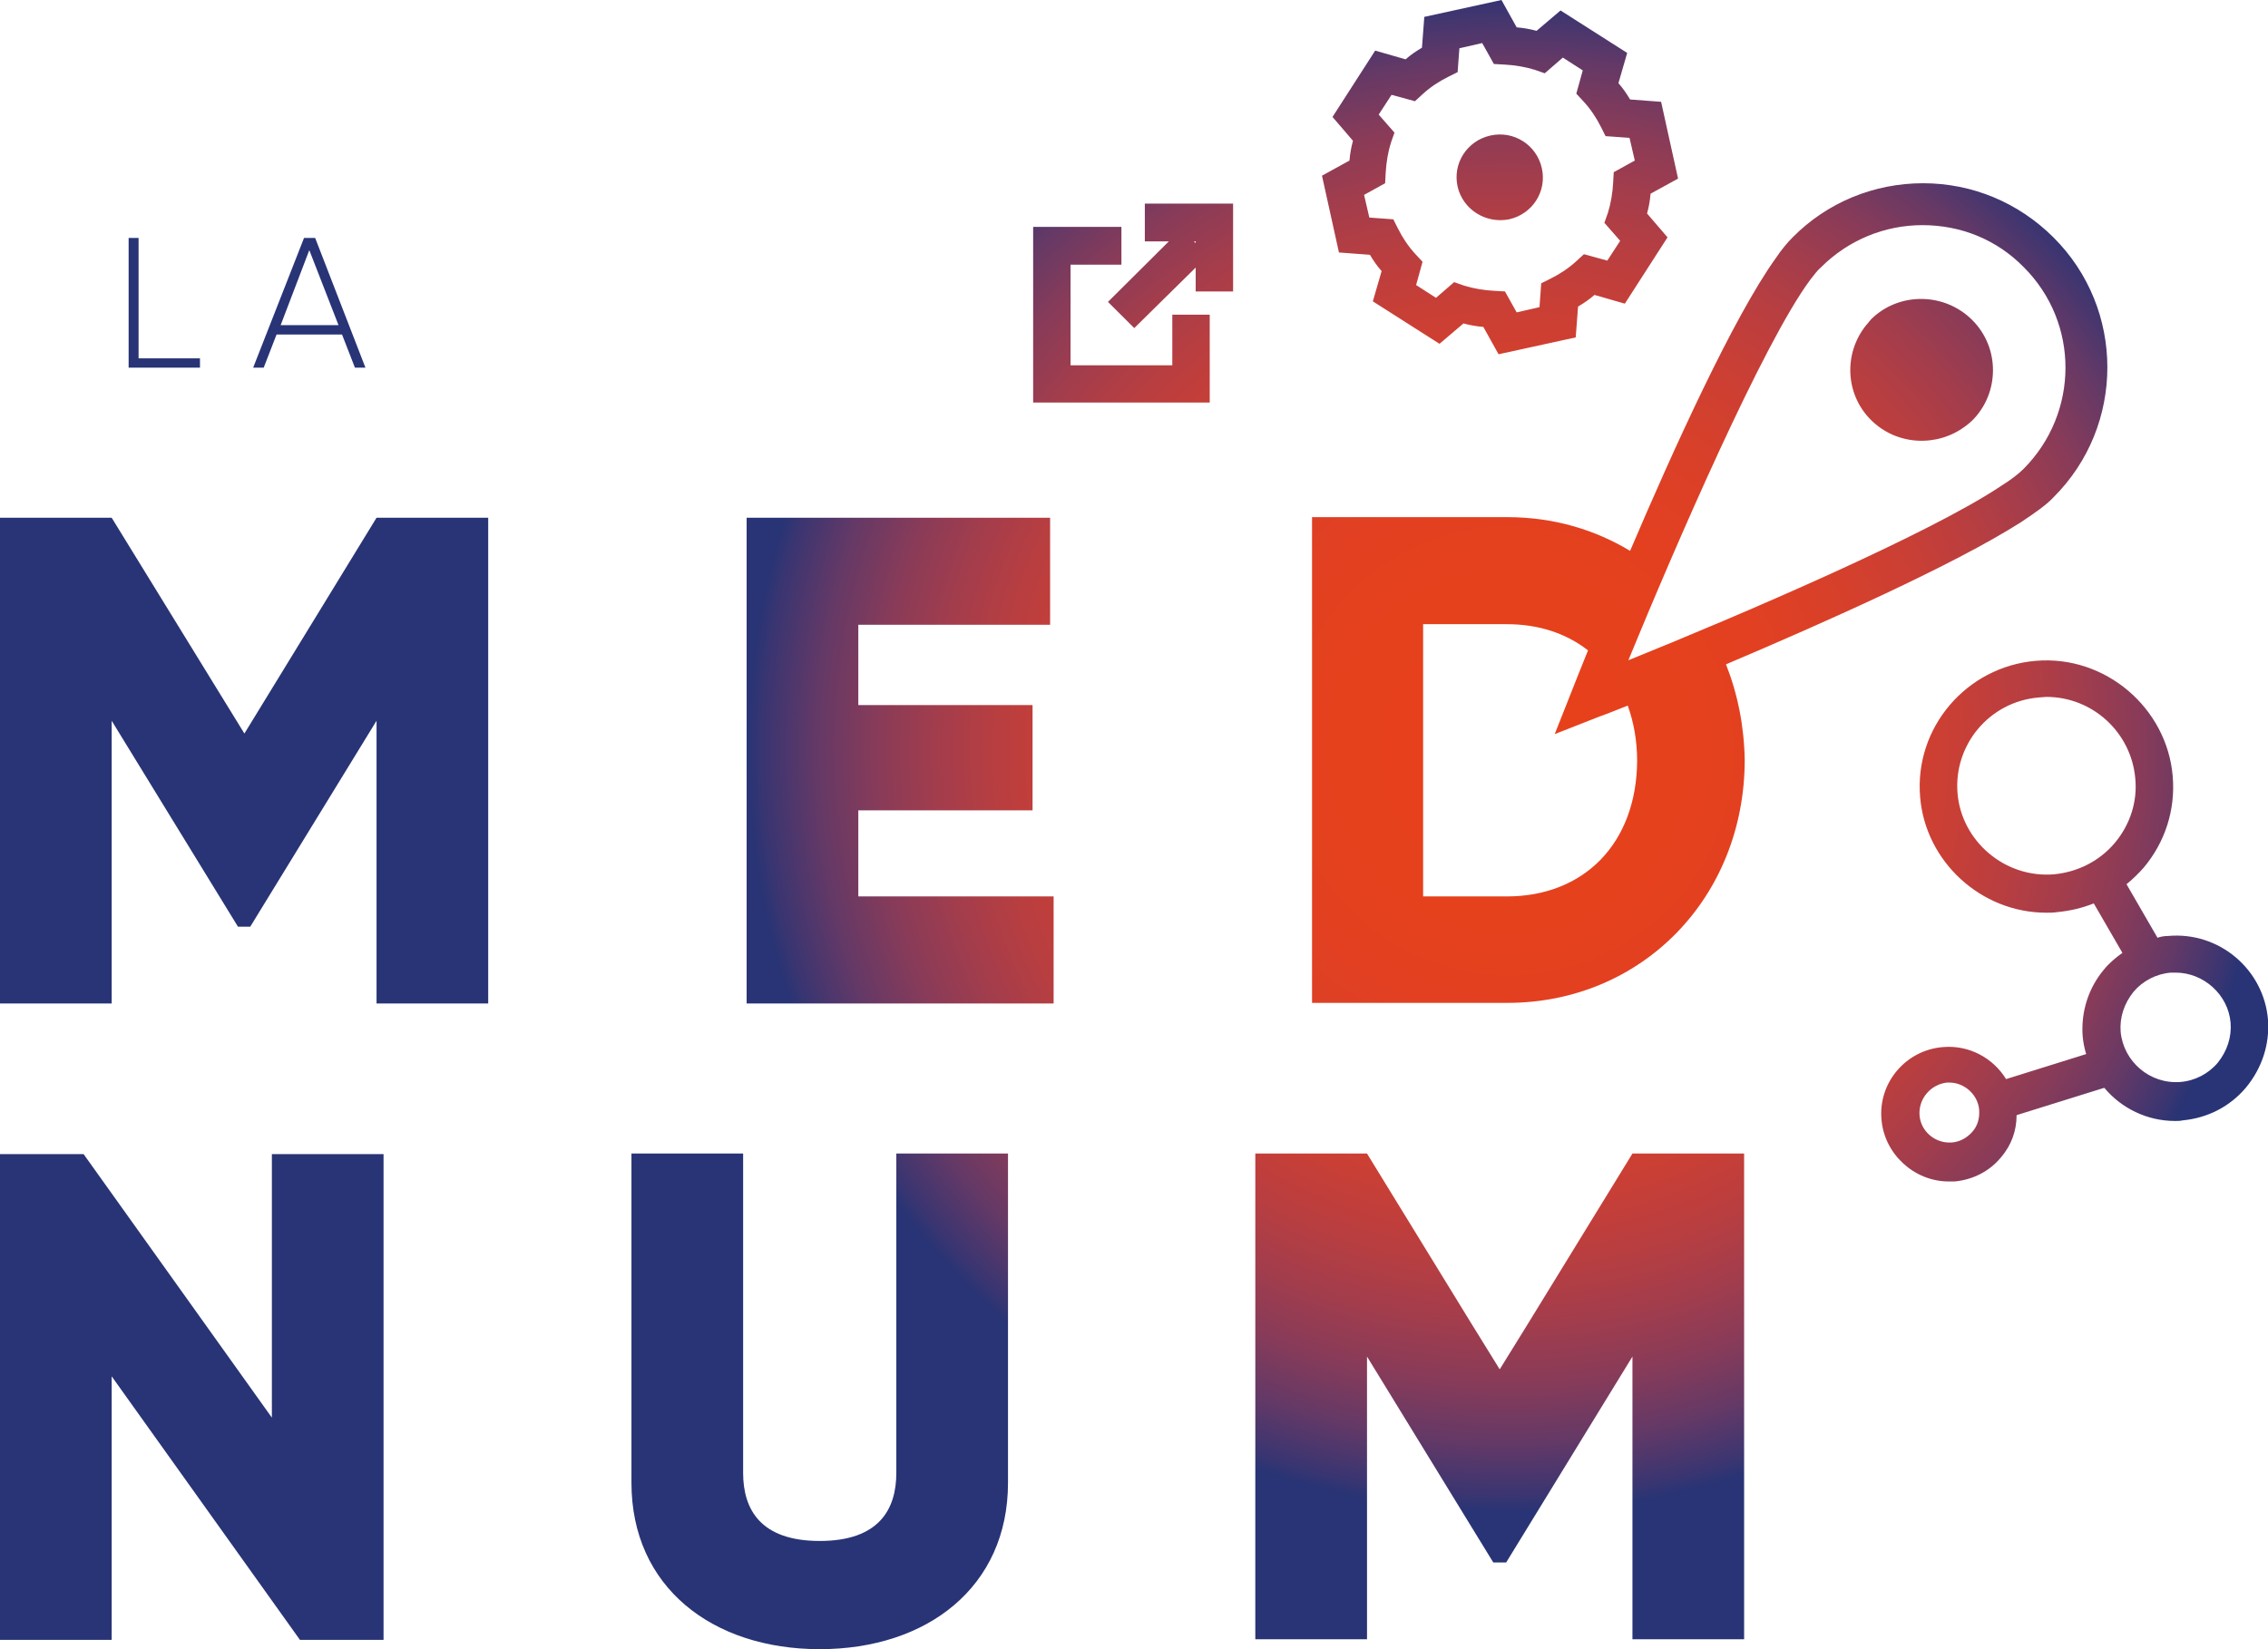 <svg width="88" height="64" viewBox="0 0 88 64" fill="none" xmlns="http://www.w3.org/2000/svg">
<g clip-path="url(#clip0)">
<path d="M7.759 13.906H5.377V9.233H4.991V14.267H7.759V13.906ZM10.731 12.981H13.271L13.771 14.267H14.179L12.228 9.233H11.797L9.823 14.267H10.232L10.731 12.981ZM12.001 9.707L13.135 12.619H10.889L12.001 9.707Z" fill="#283475"/>
<path d="M51.294 6.818L51.952 9.798L53.154 9.888C53.29 10.114 53.426 10.317 53.608 10.52L53.267 11.694L55.854 13.342L56.784 12.552C57.033 12.619 57.283 12.665 57.555 12.687L58.145 13.748L61.139 13.094L61.23 11.897C61.457 11.762 61.661 11.626 61.865 11.445L63.045 11.784L64.701 9.211L63.907 8.285C63.975 8.037 64.021 7.788 64.043 7.517L65.11 6.931L64.452 3.951L63.249 3.86C63.113 3.635 62.977 3.431 62.796 3.228L63.136 2.054L60.55 0.406L59.62 1.196C59.37 1.129 59.12 1.084 58.848 1.061L58.258 0L55.264 0.655L55.173 1.851C54.946 1.987 54.742 2.122 54.538 2.303L53.358 1.964L51.702 4.538L52.496 5.463C52.428 5.711 52.383 5.96 52.36 6.231L51.294 6.818ZM53.744 7.111L53.766 6.705C53.789 6.298 53.857 5.892 53.971 5.531L54.107 5.147L53.494 4.447L53.993 3.68L54.901 3.928L55.196 3.657C55.491 3.386 55.831 3.16 56.194 2.98L56.557 2.799L56.625 1.874L57.51 1.671L57.963 2.483L58.372 2.506C58.78 2.528 59.188 2.596 59.551 2.709L59.937 2.844L60.64 2.235L61.412 2.732L61.162 3.635L61.434 3.928C61.707 4.222 61.934 4.56 62.115 4.921L62.297 5.283L63.227 5.35L63.431 6.231L62.614 6.682L62.591 7.089C62.569 7.495 62.501 7.901 62.387 8.262L62.251 8.646L62.864 9.346L62.364 10.114L61.457 9.865L61.162 10.136C60.867 10.407 60.527 10.633 60.164 10.813L59.801 10.994L59.733 11.92L58.848 12.123L58.394 11.31L57.986 11.287C57.578 11.265 57.169 11.197 56.806 11.084L56.421 10.949L55.718 11.558L54.946 11.062L55.196 10.159L54.923 9.865C54.651 9.572 54.424 9.233 54.243 8.872L54.061 8.511L53.131 8.443L52.927 7.563L53.744 7.111ZM58.553 8.511C59.461 8.308 60.028 7.427 59.824 6.524C59.62 5.621 58.735 5.057 57.827 5.26C56.92 5.463 56.353 6.344 56.557 7.247C56.761 8.127 57.646 8.691 58.553 8.511ZM34.778 57.16C34.778 58.582 34.097 59.801 31.806 59.801C29.515 59.801 28.834 58.582 28.834 57.16V44.766H24.501V57.544C24.501 61.584 27.632 64 31.806 64C35.98 64 39.111 61.584 39.111 57.544V44.766H34.778V57.16ZM10.549 55.015L3.244 44.789H0V63.639H4.333V53.412L11.638 63.639H14.882V44.789H10.549V55.015ZM9.483 28.467L4.333 20.092H0V38.942H4.333V27.97L9.233 35.962H9.71L14.61 27.97V38.942H18.943V20.092H14.61L9.483 28.467ZM59.279 51.381L58.19 53.141L57.101 51.381L53.041 44.766H48.707V63.616H53.041V52.645L57.941 60.636H58.44L63.34 52.645V63.616H67.673V44.766H63.34L59.279 51.381ZM33.303 31.447H40.064V27.361H33.303V24.245H40.745V20.092H28.97V38.942H40.881V34.788H33.303V31.447ZM66.97 25.781C70.804 24.155 75.817 21.92 78.404 20.272C78.948 19.911 79.402 19.595 79.674 19.302C82.465 16.525 82.465 11.987 79.674 9.211C78.313 7.856 76.521 7.111 74.615 7.111C72.71 7.111 70.895 7.856 69.556 9.211C69.352 9.414 69.125 9.685 68.898 10.023C67.265 12.303 64.951 17.383 63.249 21.378C61.865 20.543 60.255 20.069 58.485 20.069H50.908V38.919H58.485C63.703 38.919 67.696 34.833 67.696 29.483C67.673 28.174 67.424 26.932 66.97 25.781ZM58.462 34.788H55.218V24.223H58.462C59.71 24.223 60.776 24.584 61.616 25.239C61.321 25.984 61.094 26.526 61.003 26.774L60.323 28.49L62.047 27.812C62.251 27.745 62.637 27.587 63.158 27.383C63.385 28.015 63.522 28.738 63.522 29.528C63.499 32.734 61.457 34.788 58.462 34.788ZM63.181 25.623C65.019 21.153 68.399 13.342 70.237 10.859C70.395 10.655 70.532 10.475 70.668 10.362C71.711 9.323 73.118 8.737 74.592 8.737C76.09 8.737 77.474 9.301 78.517 10.362C80.695 12.529 80.672 16.028 78.517 18.195C78.313 18.399 78.018 18.624 77.655 18.85C74.865 20.724 67.492 23.884 63.181 25.623ZM72.596 12.394C72.573 12.439 72.528 12.461 72.505 12.507C71.53 13.59 71.552 15.261 72.596 16.299C73.594 17.292 75.16 17.36 76.249 16.547C76.339 16.48 76.43 16.412 76.521 16.322C77.587 15.261 77.61 13.5 76.521 12.416C75.432 11.333 73.662 11.333 72.596 12.394ZM88 39.574C87.841 37.633 86.117 36.142 84.121 36.323C83.984 36.323 83.848 36.346 83.712 36.391L82.51 34.314C82.737 34.133 82.964 33.908 83.168 33.682C84.007 32.688 84.416 31.424 84.302 30.115C84.075 27.474 81.693 25.419 78.994 25.645C76.294 25.871 74.275 28.241 74.502 30.928C74.706 33.434 76.861 35.42 79.402 35.42C79.538 35.42 79.674 35.42 79.81 35.398C80.309 35.352 80.786 35.239 81.24 35.059L82.351 36.978C82.102 37.158 81.852 37.362 81.648 37.61C81.035 38.332 80.74 39.258 80.808 40.206C80.831 40.454 80.876 40.68 80.945 40.906L77.837 41.877C77.338 41.064 76.407 40.545 75.386 40.635C73.957 40.748 72.868 42.012 73.004 43.457C73.118 44.789 74.275 45.85 75.613 45.85C75.681 45.85 75.772 45.85 75.84 45.85C76.543 45.782 77.179 45.466 77.632 44.924C78.041 44.45 78.245 43.886 78.245 43.276L81.648 42.215C82.306 43.005 83.304 43.502 84.393 43.502C84.484 43.502 84.597 43.502 84.688 43.479C85.641 43.389 86.503 42.96 87.138 42.215C87.773 41.448 88.068 40.522 88 39.574ZM76.521 43.931C76.317 44.157 76.044 44.315 75.727 44.337C75.091 44.382 74.524 43.908 74.479 43.276C74.434 42.644 74.91 42.08 75.545 42.012C75.568 42.012 75.613 42.012 75.636 42.012C76.226 42.012 76.748 42.486 76.793 43.073C76.816 43.412 76.725 43.705 76.521 43.931ZM82.056 32.711C81.466 33.411 80.627 33.84 79.697 33.93C77.791 34.088 76.112 32.643 75.954 30.792C75.795 28.896 77.201 27.225 79.107 27.067C79.198 27.067 79.311 27.045 79.402 27.045C81.194 27.045 82.691 28.422 82.85 30.205C82.941 31.108 82.646 32.011 82.056 32.711ZM86.049 41.244C85.686 41.673 85.164 41.944 84.597 41.989C83.417 42.08 82.397 41.199 82.283 40.048C82.238 39.484 82.419 38.942 82.782 38.49C83.145 38.061 83.667 37.791 84.234 37.745C84.302 37.745 84.347 37.745 84.416 37.745C85.504 37.745 86.457 38.603 86.548 39.687C86.594 40.251 86.412 40.793 86.049 41.244ZM45.486 14.177H41.538V10.272H43.512V8.804H40.087V15.622H46.938V12.213H45.486V14.177ZM44.42 9.369H45.35L42.99 11.716L44.011 12.732L46.393 10.384V11.31H47.845V7.901H44.42V9.369ZM46.393 9.369V9.436L46.325 9.369H46.393Z" fill="url(#paint0_radial)"/>
</g>
<defs>
<radialGradient id="paint0_radial" cx="0" cy="0" r="1" gradientUnits="userSpaceOnUse" gradientTransform="translate(58.565 29.146) scale(29.596 29.451)">
<stop stop-color="#E7411B"/>
<stop offset="0.226" stop-color="#E6411D"/>
<stop offset="0.363" stop-color="#E14022"/>
<stop offset="0.475" stop-color="#D7402A"/>
<stop offset="0.574" stop-color="#CB3F34"/>
<stop offset="0.665" stop-color="#BA3E3F"/>
<stop offset="0.75" stop-color="#A33D4C"/>
<stop offset="0.83" stop-color="#883B59"/>
<stop offset="0.906" stop-color="#653966"/>
<stop offset="0.976" stop-color="#3B3571"/>
<stop offset="1" stop-color="#283475"/>
</radialGradient>
<clipPath id="clip0">
<rect width="88" height="64" fill="white"/>
</clipPath>
</defs>
</svg>
